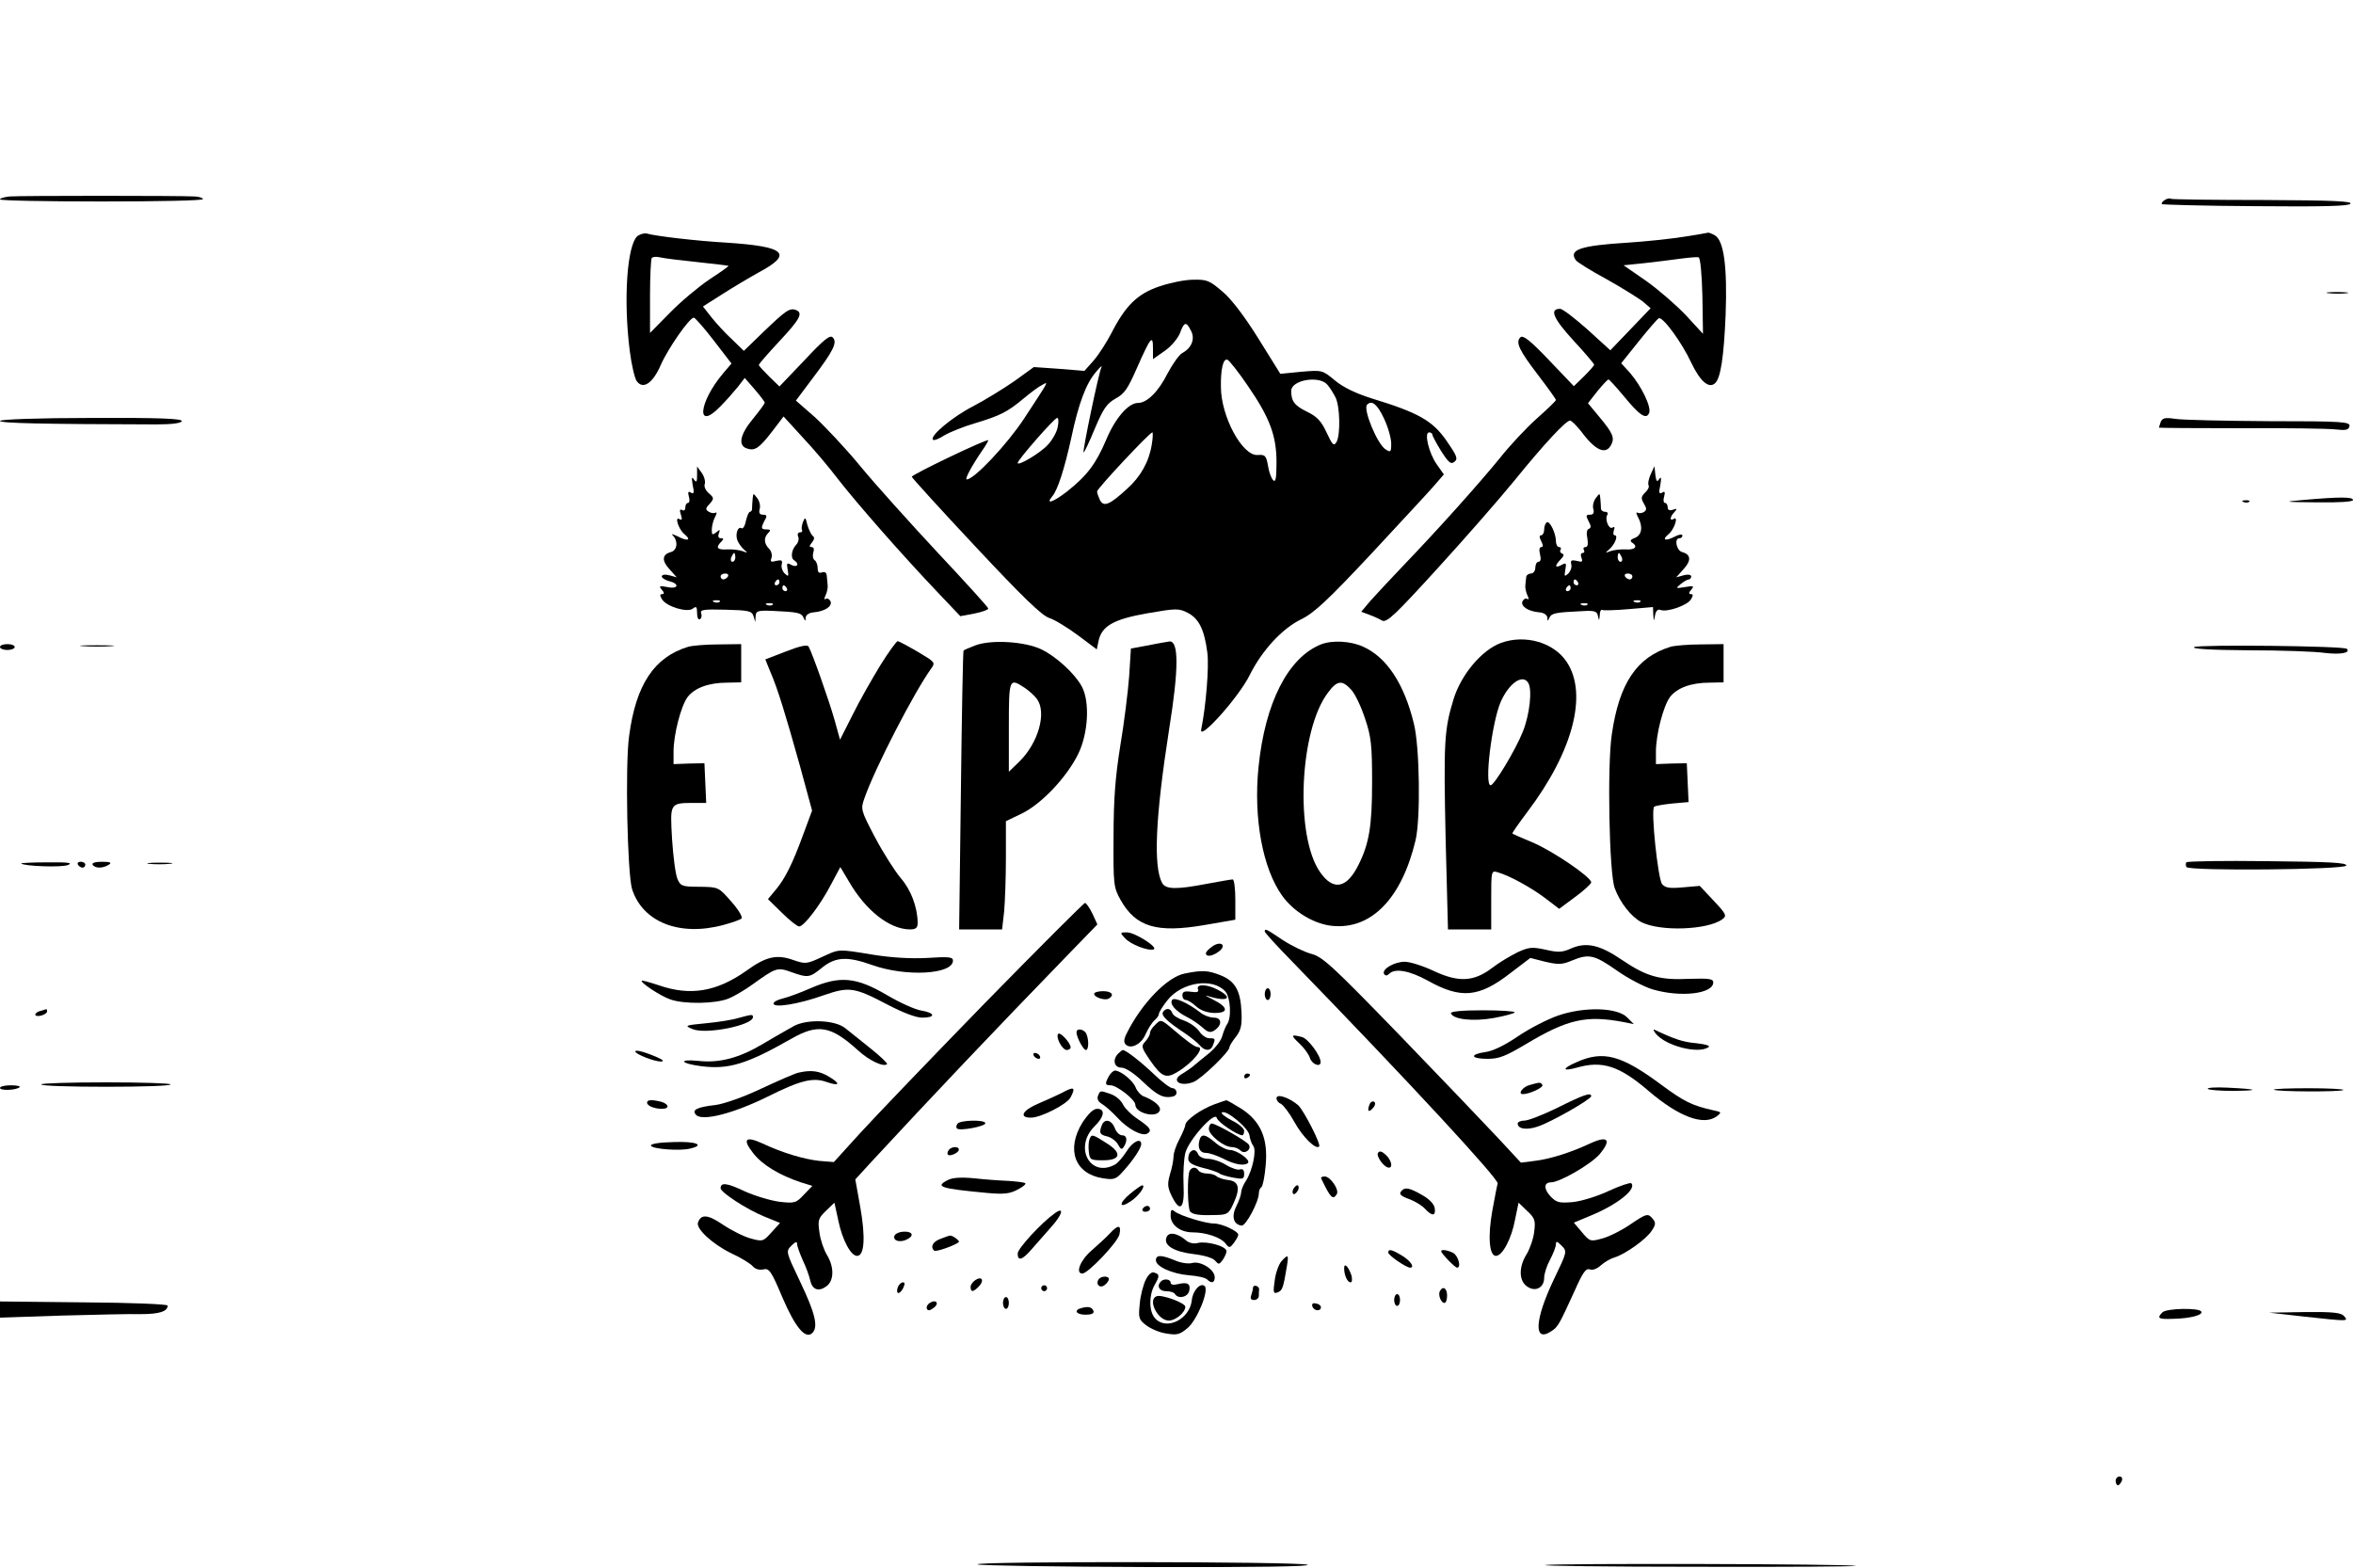 <?xml version="1.0" standalone="no"?>
<!DOCTYPE svg PUBLIC "-//W3C//DTD SVG 20010904//EN"
 "http://www.w3.org/TR/2001/REC-SVG-20010904/DTD/svg10.dtd">
<svg version="1.0" xmlns="http://www.w3.org/2000/svg"
 width="800pt" height="533pt" viewBox="0 0 800 533"
 preserveAspectRatio="xMidYMid meet">

<g transform="translate(0,533) scale(0.1,-0.1)"
fill="#000000" stroke="none">
<path d="M32 4662 c-17 -2 -32 -6 -32 -10 0 -4 155 -7 345 -7 190 0 345 3 345
8 0 4 -12 8 -27 9 -48 3 -596 3 -631 0z"/>
<path d="M7360 4650 c-8 -5 -12 -11 -10 -14 3 -2 146 -6 317 -7 229 -2 316 0
324 8 9 9 -60 12 -296 13 -169 0 -310 2 -314 4 -4 3 -13 1 -21 -4z"/>
<path d="M2168 4528 c-36 -29 -49 -216 -27 -390 6 -48 17 -95 24 -104 21 -29
54 -8 81 54 25 57 98 162 113 162 4 0 35 -35 68 -78 l60 -78 -29 -34 c-83 -99
-92 -197 -10 -113 21 21 48 52 61 68 l23 30 34 -39 c19 -22 34 -42 34 -45 0
-4 -18 -28 -40 -55 -44 -53 -52 -91 -20 -101 27 -9 42 2 86 59 l38 50 64 -70
c36 -38 91 -103 122 -144 63 -81 218 -258 339 -385 l76 -80 48 9 c26 5 47 13
47 17 0 4 -77 89 -171 189 -94 101 -213 233 -264 295 -51 62 -122 137 -156
168 l-63 55 57 76 c71 94 85 122 68 139 -9 9 -30 -7 -96 -78 l-85 -89 -35 34
c-19 19 -35 36 -35 39 0 4 32 40 70 81 71 76 81 96 56 106 -21 8 -35 -2 -111
-75 l-66 -64 -40 39 c-23 21 -54 55 -70 75 l-29 37 63 40 c34 22 91 56 127 76
118 63 91 88 -110 101 -103 6 -240 22 -271 31 -8 2 -22 -2 -31 -8z m202 -89
c58 -6 106 -12 107 -13 1 -1 -28 -22 -65 -46 -37 -25 -97 -75 -134 -113 l-68
-69 0 124 c0 69 3 128 6 131 4 4 16 5 28 2 12 -3 68 -10 126 -16z"/>
<path d="M5725 4525 c-44 -7 -129 -16 -190 -20 -163 -10 -203 -24 -177 -60 4
-6 50 -35 102 -63 52 -29 108 -64 124 -76 l28 -24 -68 -71 -69 -72 -78 71
c-43 38 -84 70 -93 70 -37 0 -23 -33 45 -107 39 -42 71 -80 71 -83 0 -3 -16
-21 -35 -40 l-34 -33 -85 89 c-64 67 -88 86 -97 77 -17 -17 -4 -44 61 -129 33
-43 60 -81 60 -84 0 -3 -29 -31 -65 -63 -35 -31 -92 -92 -126 -135 -72 -88
-206 -238 -325 -362 -45 -47 -96 -102 -114 -122 l-32 -38 27 -10 c14 -5 34
-14 44 -20 16 -8 44 19 189 178 94 103 211 237 260 297 103 127 176 205 190
205 5 0 22 -17 38 -37 48 -65 84 -81 102 -45 12 23 6 39 -40 94 l-39 47 32 41
c18 22 35 40 38 40 3 -1 26 -26 51 -56 54 -66 77 -82 87 -58 8 20 -26 91 -65
136 l-30 33 60 75 c33 41 63 76 68 78 14 5 78 -82 110 -151 31 -65 61 -90 82
-69 18 18 29 88 35 232 6 163 -6 253 -37 270 -10 6 -20 9 -22 9 -2 -1 -39 -7
-83 -14z m63 -201 l2 -129 -57 62 c-32 34 -93 87 -135 117 l-78 54 68 7 c37 4
92 11 122 15 30 4 60 7 65 5 6 -1 11 -55 13 -131z"/>
<path d="M3941 4356 c-74 -25 -115 -66 -162 -158 -16 -31 -43 -73 -60 -93
l-32 -36 -86 7 -86 6 -65 -47 c-36 -25 -99 -64 -141 -86 -72 -37 -149 -102
-137 -114 3 -4 21 3 39 15 19 11 66 30 104 41 86 26 110 38 165 84 24 20 52
41 63 46 23 13 26 19 -61 -114 -58 -88 -170 -207 -195 -207 -8 0 16 45 55 102
10 14 18 29 18 31 0 8 -259 -116 -260 -124 0 -3 97 -110 216 -237 160 -171
225 -234 251 -243 19 -6 63 -33 98 -59 l64 -48 6 29 c11 51 52 74 167 94 98
17 106 17 137 1 38 -20 56 -58 66 -136 6 -48 -5 -182 -21 -260 -9 -43 129 111
165 185 42 84 110 158 176 190 43 21 91 66 238 223 101 109 198 213 215 233
l31 36 -24 34 c-27 38 -44 109 -26 109 6 0 11 -4 11 -8 0 -4 14 -30 30 -56 25
-39 33 -46 45 -36 13 10 8 21 -28 73 -47 67 -95 94 -252 142 -57 18 -98 38
-127 62 -42 35 -43 35 -114 29 l-71 -7 -74 119 c-46 74 -92 135 -122 160 -44
38 -53 42 -100 41 -29 0 -81 -11 -116 -23z m108 -150 c15 -27 3 -59 -29 -76
-11 -6 -33 -37 -50 -69 -31 -62 -70 -101 -101 -101 -33 0 -78 -53 -108 -125
-35 -82 -64 -121 -133 -176 -48 -37 -75 -46 -50 -16 18 21 41 93 64 197 25
119 51 187 84 225 14 17 22 24 19 17 -9 -17 -65 -286 -61 -290 2 -2 19 34 38
80 29 69 41 86 71 103 30 16 42 34 73 105 46 104 54 114 54 66 l0 -37 40 28
c22 15 45 43 52 61 14 38 21 40 37 8z m193 -187 c75 -109 98 -170 98 -261 0
-54 -3 -69 -11 -61 -7 7 -15 29 -18 50 -6 34 -10 38 -35 36 -52 -4 -125 131
-125 232 -1 61 8 97 22 92 6 -2 37 -41 69 -88z m270 4 c9 -10 21 -29 28 -43
16 -29 18 -128 4 -153 -9 -15 -14 -10 -34 33 -18 39 -33 54 -66 70 -43 21 -54
36 -54 71 0 37 94 53 122 22z m193 -115 c14 -29 25 -68 25 -86 0 -29 -2 -31
-19 -20 -28 17 -78 138 -63 152 16 17 35 1 57 -46z m-1109 -30 c-3 -18 -19
-45 -34 -61 -26 -28 -102 -73 -102 -61 0 10 124 152 134 153 5 1 6 -13 2 -31z
m320 -59 c-9 -58 -38 -110 -84 -151 -60 -55 -79 -62 -92 -39 -5 11 -10 24 -10
30 0 10 179 201 188 201 2 0 2 -18 -2 -41z"/>
<path d="M7918 4333 c18 -2 45 -2 60 0 15 2 0 4 -33 4 -33 0 -45 -2 -27 -4z"/>
<path d="M0 3899 c0 -8 143 -11 530 -12 54 0 85 4 88 11 3 9 -80 12 -307 11
-181 0 -311 -5 -311 -10z"/>
<path d="M7346 3895 c-3 -9 -6 -18 -6 -19 0 -1 125 -2 278 -2 152 1 297 -1
322 -4 36 -4 45 -2 48 11 3 15 -23 17 -274 17 -152 1 -296 4 -319 8 -34 5 -43
3 -49 -11z"/>
<path d="M2370 3715 c0 -24 -2 -27 -11 -15 -7 11 -8 6 -4 -19 6 -26 4 -32 -6
-26 -9 6 -11 2 -7 -13 4 -12 2 -22 -3 -22 -5 0 -9 -7 -9 -16 0 -8 -5 -12 -11
-8 -8 4 -9 -1 -4 -16 5 -16 4 -20 -5 -15 -18 11 -2 -37 18 -52 24 -20 9 -24
-23 -7 -19 9 -25 10 -17 3 18 -19 15 -50 -7 -56 -30 -8 -32 -29 -5 -58 l25
-28 -25 7 c-15 4 -26 2 -26 -4 0 -5 11 -12 25 -16 37 -9 31 -28 -6 -20 -27 5
-30 4 -19 -9 9 -10 9 -15 1 -15 -8 0 -8 -5 0 -18 16 -25 87 -46 105 -31 11 9
14 6 14 -15 0 -15 4 -25 10 -21 5 3 7 12 4 20 -5 12 9 14 83 12 78 -2 89 -4
95 -22 l6 -20 1 20 c1 18 7 20 58 18 85 -4 97 -6 105 -23 6 -13 7 -13 7 0 1 9
12 17 27 18 37 3 64 20 58 37 -4 8 -11 12 -16 9 -6 -4 -7 0 -1 12 5 11 8 26 7
34 -1 8 -2 23 -3 32 -1 11 -6 15 -16 12 -10 -4 -15 0 -15 14 0 12 -5 24 -10
27 -6 4 -8 15 -5 26 4 11 2 19 -6 19 -8 0 -8 4 2 16 8 10 9 18 2 22 -5 4 -13
21 -18 37 -6 27 -8 28 -15 10 -4 -11 -6 -23 -3 -27 2 -5 -1 -8 -7 -8 -7 0 -10
-7 -6 -15 3 -8 0 -20 -7 -27 -16 -17 -20 -45 -7 -53 19 -12 11 -26 -9 -16 -16
9 -17 7 -13 -16 4 -23 3 -25 -10 -13 -8 8 -13 22 -10 32 3 13 -1 15 -19 11
-18 -5 -21 -3 -16 10 3 9 0 23 -8 31 -18 18 -19 38 -3 54 9 9 8 12 -5 12 -20
0 -21 4 -7 31 9 15 7 19 -6 19 -11 0 -15 6 -11 20 3 10 -1 27 -9 37 -13 17
-13 17 -15 -2 -1 -11 -2 -26 -2 -32 1 -7 -3 -13 -7 -13 -4 0 -10 -14 -14 -31
-3 -17 -10 -28 -15 -25 -12 8 -22 -20 -14 -41 4 -10 14 -24 22 -31 14 -12 14
-13 -4 -6 -11 4 -35 7 -52 6 -35 -2 -41 6 -21 26 9 9 9 12 -1 12 -8 0 -11 6
-7 16 5 14 4 15 -9 4 -13 -10 -15 -9 -15 9 0 12 5 32 11 43 6 11 7 18 2 15 -5
-3 -15 -2 -23 3 -12 7 -12 12 3 27 15 18 15 20 -3 36 -11 9 -17 23 -14 31 3 8
-1 25 -10 38 l-16 22 0 -29z m130 -280 c0 -8 -4 -15 -10 -15 -5 0 -7 7 -4 15
4 8 8 15 10 15 2 0 4 -7 4 -15z m-25 -65 c-3 -5 -10 -10 -16 -10 -5 0 -9 5 -9
10 0 6 7 10 16 10 8 0 12 -4 9 -10z m175 -20 c0 -5 -5 -10 -11 -10 -5 0 -7 5
-4 10 3 6 8 10 11 10 2 0 4 -4 4 -10z m25 -20 c3 -5 1 -10 -4 -10 -6 0 -11 5
-11 10 0 6 2 10 4 10 3 0 8 -4 11 -10z m-228 -46 c-3 -3 -12 -4 -19 -1 -8 3
-5 6 6 6 11 1 17 -2 13 -5z m180 -10 c-3 -3 -12 -4 -19 -1 -8 3 -5 6 6 6 11 1
17 -2 13 -5z"/>
<path d="M5612 3717 c-7 -16 -10 -32 -7 -37 3 -5 -2 -16 -12 -25 -14 -14 -14
-20 -4 -37 10 -17 10 -22 0 -29 -7 -4 -17 -5 -22 -2 -5 3 -4 -4 2 -15 18 -33
13 -62 -11 -71 -14 -5 -17 -10 -10 -15 22 -14 12 -26 -20 -24 -18 1 -42 -2
-53 -6 -18 -7 -18 -6 -4 6 19 16 32 48 19 48 -5 0 -6 7 -3 17 4 10 2 14 -5 9
-12 -7 -27 29 -17 44 3 5 0 10 -8 10 -8 0 -15 6 -14 13 0 6 -1 21 -2 32 -2 19
-2 19 -15 2 -8 -10 -12 -27 -9 -37 4 -14 0 -20 -11 -20 -14 0 -15 -3 -5 -22 9
-16 9 -23 1 -26 -7 -2 -9 -15 -5 -33 3 -19 1 -29 -6 -29 -7 0 -9 -4 -6 -10 3
-5 2 -10 -4 -10 -6 0 -8 -7 -4 -17 5 -13 2 -15 -16 -10 -18 4 -22 2 -19 -11 3
-10 -2 -24 -10 -32 -13 -12 -14 -10 -10 13 4 23 3 25 -13 16 -23 -12 -24 -3
-3 19 11 11 13 17 5 20 -6 2 -9 8 -5 13 3 5 0 9 -5 9 -6 0 -11 9 -11 20 0 27
-21 70 -31 64 -5 -3 -9 -14 -9 -25 0 -10 -5 -19 -10 -19 -7 0 -7 -6 0 -20 7
-14 7 -20 0 -20 -6 0 -8 -10 -4 -25 4 -15 2 -25 -5 -25 -6 0 -11 -9 -11 -20 0
-11 -7 -20 -15 -20 -8 0 -16 -6 -16 -12 -1 -7 -2 -20 -3 -28 -1 -8 2 -23 7
-34 6 -12 5 -16 -1 -12 -5 3 -12 -1 -16 -9 -6 -17 21 -34 58 -37 15 -1 26 -9
27 -18 0 -13 1 -13 7 0 7 15 20 18 109 22 45 3 53 0 56 -17 4 -17 4 -17 6 3 0
13 4 21 9 18 4 -2 45 -1 90 3 l82 7 1 -26 c2 -24 2 -24 6 -2 3 16 10 22 19 18
22 -8 90 15 103 36 8 13 8 18 0 18 -8 0 -8 5 1 15 11 13 8 14 -21 9 -32 -5
-33 -5 -15 10 11 9 23 16 28 16 4 0 8 5 8 10 0 6 -11 8 -26 4 l-25 -7 25 28
c27 29 25 50 -5 58 -19 5 -28 47 -9 47 6 0 10 4 10 9 0 6 -12 4 -27 -4 -31
-16 -44 -11 -21 8 19 14 36 63 19 53 -15 -10 -14 7 2 23 10 11 9 13 -5 8 -12
-4 -18 -1 -18 8 0 8 -4 15 -9 15 -5 0 -7 10 -3 22 4 15 2 19 -7 13 -10 -6 -12
0 -6 26 4 24 3 30 -4 20 -7 -11 -10 -8 -13 15 l-3 29 -13 -28z m-98 -282 c3
-8 1 -15 -4 -15 -6 0 -10 7 -10 15 0 8 2 15 4 15 2 0 6 -7 10 -15z m36 -65 c0
-5 -4 -10 -9 -10 -6 0 -13 5 -16 10 -3 6 1 10 9 10 9 0 16 -4 16 -10z m-185
-20 c3 -5 1 -10 -4 -10 -6 0 -11 5 -11 10 0 6 2 10 4 10 3 0 8 -4 11 -10z
m-25 -20 c0 -5 -5 -10 -11 -10 -5 0 -7 5 -4 10 3 6 8 10 11 10 2 0 4 -4 4 -10z
m237 -46 c-3 -3 -12 -4 -19 -1 -8 3 -5 6 6 6 11 1 17 -2 13 -5z m-180 -10 c-3
-3 -12 -4 -19 -1 -8 3 -5 6 6 6 11 1 17 -2 13 -5z"/>
<path d="M7830 3630 c-70 -6 -66 -7 48 -8 76 -1 122 2 122 8 0 11 -46 11 -170
0z"/>
<path d="M7628 3623 c7 -3 16 -2 19 1 4 3 -2 6 -13 5 -11 0 -14 -3 -6 -6z"/>
<path d="M5103 3144 c-65 -24 -135 -107 -161 -191 -32 -105 -34 -145 -27 -475
l8 -308 73 0 74 0 0 101 c0 99 0 100 23 93 41 -12 113 -52 161 -88 l47 -36 54
40 c30 22 55 45 55 50 0 18 -133 108 -200 136 -36 15 -66 28 -68 30 -2 1 22
35 52 75 154 204 205 399 133 508 -44 67 -142 95 -224 65z m93 -136 c14 -23 5
-108 -19 -167 -26 -64 -97 -181 -109 -181 -22 0 4 213 34 283 28 64 75 97 94
65z"/>
<path d="M2993 3068 c-28 -46 -71 -121 -94 -168 l-43 -85 -18 65 c-19 68 -78
234 -89 252 -5 7 -31 1 -77 -17 l-70 -27 17 -42 c25 -57 52 -146 101 -321 l41
-151 -30 -81 c-37 -101 -62 -151 -95 -190 l-25 -30 47 -46 c26 -26 53 -47 59
-47 16 0 71 71 108 142 l32 60 28 -47 c58 -101 139 -164 208 -165 21 0 27 5
27 23 -1 54 -23 112 -58 152 -20 24 -59 85 -87 138 -49 93 -49 96 -36 133 35
101 168 359 227 441 15 21 13 22 -46 57 -34 20 -64 36 -68 36 -4 0 -31 -37
-59 -82z"/>
<path d="M3317 3136 c-21 -8 -40 -16 -41 -18 -2 -1 -6 -216 -9 -475 l-6 -473
73 0 73 0 7 61 c3 34 6 117 6 184 l0 123 54 26 c68 33 154 125 192 203 34 70
40 177 12 229 -24 44 -86 101 -137 126 -56 27 -170 34 -224 14z m166 -144 c15
-10 34 -27 42 -38 35 -46 5 -151 -60 -214 l-35 -34 0 152 c0 165 1 168 53 134z"/>
<path d="M3905 3136 l-60 -11 -6 -95 c-4 -52 -17 -158 -30 -235 -17 -106 -23
-182 -23 -310 -1 -163 0 -172 24 -215 52 -92 123 -113 286 -85 l104 18 0 68
c0 38 -4 69 -9 69 -5 0 -45 -7 -88 -15 -104 -20 -140 -19 -152 3 -30 57 -23
222 24 523 33 205 33 301 1 298 -6 -1 -38 -6 -71 -13z"/>
<path d="M4491 3139 c-112 -45 -190 -199 -212 -416 -18 -174 14 -346 80 -438
39 -55 109 -97 171 -103 133 -13 236 94 283 292 17 74 14 316 -6 396 -33 135
-92 225 -172 261 -43 20 -106 23 -144 8z m103 -154 c13 -14 34 -58 47 -98 21
-62 24 -91 24 -217 0 -148 -10 -208 -46 -280 -40 -81 -86 -90 -131 -25 -86
123 -70 483 27 610 31 42 48 44 79 10z"/>
<path d="M0 3130 c0 -5 11 -10 25 -10 14 0 25 5 25 10 0 6 -11 10 -25 10 -14
0 -25 -4 -25 -10z"/>
<path d="M283 3133 c26 -2 68 -2 95 0 26 2 4 3 -48 3 -52 0 -74 -1 -47 -3z"/>
<path d="M2340 3131 c-116 -35 -178 -129 -201 -303 -14 -98 -6 -469 10 -521
36 -112 161 -162 310 -122 30 8 58 18 62 22 5 5 -11 31 -35 58 -43 49 -43 49
-107 50 -58 0 -65 2 -75 25 -7 14 -15 75 -19 136 -7 125 -9 124 78 124 l38 0
-3 68 -3 67 -52 -1 -53 -2 0 42 c0 59 25 154 47 185 24 32 72 50 136 50 l47 1
0 65 0 65 -77 -1 c-43 0 -89 -4 -103 -8z"/>
<path d="M5680 3131 c-115 -35 -175 -124 -200 -298 -16 -105 -9 -474 10 -523
18 -49 56 -97 90 -115 64 -33 225 -27 275 9 17 12 15 17 -29 64 l-47 50 -57
-5 c-45 -4 -60 -2 -71 11 -14 17 -39 252 -27 263 3 3 31 8 61 11 l56 5 -3 66
-3 66 -52 -1 -53 -2 0 42 c0 59 25 154 47 185 24 32 72 50 136 50 l47 1 0 65
0 65 -77 -1 c-43 0 -89 -4 -103 -8z"/>
<path d="M7460 3130 c-10 -6 54 -10 185 -11 110 0 227 -4 260 -9 52 -6 88 0
74 14 -9 10 -504 15 -519 6z"/>
<path d="M7433 2398 c-2 -5 -2 -12 1 -16 9 -14 539 -9 543 5 4 10 -59 13 -267
15 -150 2 -274 0 -277 -4z"/>
<path d="M72 2394 c10 -9 137 -14 159 -5 18 7 1 10 -69 9 -51 0 -92 -2 -90 -4z"/>
<path d="M265 2390 c3 -5 10 -10 16 -10 5 0 9 5 9 10 0 6 -7 10 -16 10 -8 0
-12 -4 -9 -10z"/>
<path d="M315 2390 c8 -13 35 -13 55 0 11 7 5 10 -23 10 -23 0 -36 -4 -32 -10z"/>
<path d="M507 2393 c18 -2 50 -2 70 0 21 2 7 4 -32 4 -38 0 -55 -2 -38 -4z"/>
<path d="M3347 1918 c-184 -189 -374 -387 -423 -441 l-89 -98 -50 4 c-53 6
-124 27 -192 59 -59 27 -70 15 -32 -33 31 -40 90 -75 162 -99 l39 -12 -29 -30
c-26 -28 -31 -30 -83 -24 -30 4 -84 20 -119 36 -59 28 -81 31 -81 10 0 -14 89
-72 148 -96 l54 -22 -29 -32 c-28 -31 -30 -32 -70 -21 -23 6 -65 27 -95 47
-51 35 -75 37 -85 7 -7 -21 50 -73 111 -103 35 -16 69 -37 76 -46 8 -9 22 -13
35 -10 20 5 27 -5 65 -95 44 -103 79 -144 102 -121 21 21 9 68 -41 173 -49
103 -50 104 -30 124 13 13 19 15 19 6 0 -8 9 -32 19 -55 11 -23 22 -53 25 -67
7 -34 28 -42 55 -23 27 19 28 66 2 108 -10 17 -22 51 -25 76 -6 41 -4 48 22
73 l29 28 13 -60 c14 -68 43 -121 64 -121 25 0 29 63 11 165 l-17 95 53 58
c213 230 413 441 672 708 l98 101 -17 37 c-10 20 -21 36 -25 36 -4 0 -158
-154 -342 -342z"/>
<path d="M4300 2163 c0 -4 42 -50 93 -102 400 -412 703 -740 699 -755 -2 -6
-10 -47 -18 -91 -16 -88 -11 -155 12 -155 22 0 53 58 65 123 l12 58 29 -28
c27 -25 29 -33 24 -72 -3 -24 -15 -58 -26 -76 -27 -43 -26 -90 2 -109 28 -20
58 -4 58 29 0 14 9 42 20 62 11 21 20 44 20 53 0 11 4 10 19 -5 20 -20 19 -21
-26 -115 -65 -136 -70 -216 -10 -177 24 15 28 23 81 139 27 61 38 77 51 72 9
-4 25 2 38 14 12 11 33 23 47 27 36 11 108 62 126 91 13 19 14 27 4 39 -17 21
-21 20 -80 -20 -28 -19 -70 -40 -93 -46 -40 -11 -42 -10 -69 22 l-27 32 55 23
c91 37 160 91 140 111 -3 3 -37 -8 -76 -26 -38 -18 -93 -35 -122 -38 -47 -4
-56 -2 -77 20 -23 25 -22 47 2 47 30 0 135 61 165 95 42 50 29 65 -30 38 -66
-31 -138 -54 -190 -60 l-47 -6 -78 84 c-43 46 -193 203 -334 349 -229 236
-262 267 -301 277 -25 7 -68 28 -97 47 -56 38 -61 40 -61 29z"/>
<path d="M3825 2140 c19 -21 78 -44 97 -38 18 6 -63 58 -91 58 -23 0 -24 -1
-6 -20z"/>
<path d="M4123 2113 c-13 -9 -23 -19 -23 -24 0 -14 23 -10 44 6 28 21 7 37
-21 18z"/>
<path d="M5341 2105 c-29 -13 -43 -14 -86 -4 -46 10 -57 9 -96 -9 -24 -12 -63
-35 -86 -53 -62 -47 -114 -50 -199 -10 -36 17 -80 31 -98 31 -36 0 -80 -26
-70 -42 4 -6 10 -6 17 1 20 20 69 11 131 -23 113 -63 174 -58 282 26 l67 51
51 -13 c44 -10 57 -10 90 4 58 24 76 20 152 -33 38 -27 93 -56 123 -65 96 -28
206 -15 206 24 0 12 -15 14 -80 12 -103 -5 -147 8 -230 64 -76 52 -122 62
-174 39z"/>
<path d="M2792 2075 c-50 -23 -54 -23 -95 -9 -56 20 -93 12 -160 -37 -101 -71
-190 -86 -297 -49 -30 10 -56 17 -58 16 -6 -7 65 -53 97 -64 48 -17 155 -15
198 3 20 8 57 30 83 49 78 56 83 58 130 41 57 -20 62 -20 105 15 46 37 86 39
170 9 115 -41 275 -32 275 15 0 12 -14 14 -87 9 -58 -3 -122 1 -185 11 -122
20 -113 20 -176 -9z"/>
<path d="M4028 2020 c-59 -11 -147 -102 -197 -203 -10 -19 -11 -31 -4 -38 18
-18 54 1 68 35 8 18 21 38 29 46 9 7 16 17 16 22 0 6 13 27 29 47 49 62 154
78 197 30 18 -20 22 -92 5 -113 -4 -6 -11 -23 -15 -37 -3 -15 -23 -41 -43 -58
-21 -17 -46 -37 -55 -45 -9 -8 -26 -19 -37 -26 -42 -22 -11 -47 36 -29 27 10
123 103 123 118 0 5 10 21 22 36 17 22 21 39 19 83 -3 73 -21 106 -71 126 -43
17 -63 18 -122 6z"/>
<path d="M2758 1971 c-36 -16 -80 -32 -97 -36 -17 -4 -31 -11 -31 -17 0 -16
86 -2 170 28 87 30 104 28 218 -32 52 -27 96 -44 117 -44 47 0 45 16 -2 24
-21 3 -74 27 -118 53 -104 61 -159 66 -257 24z"/>
<path d="M4073 1967 c4 -10 -3 -12 -24 -9 -22 3 -29 0 -29 -12 0 -9 5 -16 12
-16 6 0 22 -10 34 -21 15 -14 37 -22 61 -23 51 -1 50 19 -2 45 -22 11 -31 16
-20 13 68 -22 91 -8 35 21 -36 19 -74 20 -67 2z"/>
<path d="M4300 1950 c0 -11 5 -20 10 -20 6 0 10 9 10 20 0 11 -4 20 -10 20 -5
0 -10 -9 -10 -20z"/>
<path d="M3720 1951 c0 -12 37 -24 50 -16 20 12 10 25 -20 25 -16 0 -30 -4
-30 -9z"/>
<path d="M3985 1930 c-9 -14 12 -38 49 -57 17 -8 41 -25 54 -36 18 -17 27 -19
40 -11 28 18 27 44 -1 44 -13 0 -35 8 -48 19 -42 32 -87 52 -94 41z"/>
<path d="M138 1893 c-10 -2 -18 -8 -18 -13 0 -4 9 -6 20 -3 11 3 20 9 20 14 0
5 -1 8 -2 8 -2 -1 -11 -3 -20 -6z"/>
<path d="M3954 1889 c-7 -12 14 -32 76 -73 19 -13 41 -31 49 -40 17 -20 37
-21 45 0 9 23 8 24 -13 24 -10 0 -26 11 -34 24 -9 13 -32 29 -51 36 -19 6 -37
17 -40 25 -6 18 -22 19 -32 4z"/>
<path d="M4933 1885 c7 -21 75 -29 147 -16 38 7 70 16 70 19 0 4 -49 7 -110 7
-69 0 -109 -4 -107 -10z"/>
<path d="M5297 1877 c-37 -13 -99 -45 -137 -71 -44 -30 -85 -50 -110 -53 -55
-8 -50 -23 8 -23 39 0 61 9 130 50 142 85 205 99 332 75 l35 -7 -22 22 c-33
35 -146 38 -236 7z"/>
<path d="M2511 1869 c-18 -6 -68 -14 -110 -18 -73 -7 -75 -8 -46 -20 45 -19
205 13 205 41 0 10 -4 9 -49 -3z"/>
<path d="M2700 1842 c-19 -11 -66 -37 -104 -60 -82 -49 -149 -67 -222 -59 -70
7 -61 -9 10 -18 93 -12 155 7 306 93 91 52 134 45 227 -39 38 -35 87 -58 99
-47 2 3 -23 27 -57 54 -34 27 -72 58 -85 68 -34 28 -128 32 -174 8z"/>
<path d="M3926 1844 c-9 -8 -16 -20 -16 -26 0 -6 -7 -19 -16 -29 -15 -16 -13
-21 16 -64 39 -56 54 -63 91 -41 53 31 98 86 71 86 -9 0 -36 19 -87 63 -38 32
-39 32 -59 11z"/>
<path d="M3660 1820 c0 -16 23 -60 32 -60 9 0 11 31 2 54 -7 17 -34 22 -34 6z"/>
<path d="M5630 1815 c34 -41 142 -69 178 -46 9 5 -6 10 -40 14 -46 4 -73 13
-143 46 -5 2 -3 -4 5 -14z"/>
<path d="M3598 1815 c-10 -10 13 -55 29 -55 7 0 13 4 13 9 0 15 -35 53 -42 46z"/>
<path d="M4418 1782 c16 -15 32 -37 36 -50 7 -21 36 -32 36 -13 0 22 -42 79
-63 85 -38 10 -40 7 -9 -22z"/>
<path d="M2160 1755 c0 -9 66 -35 87 -34 12 0 8 5 -12 14 -44 19 -75 27 -75
20z"/>
<path d="M3802 1748 c-21 -21 -14 -48 11 -48 14 0 44 -20 75 -50 39 -37 60
-50 82 -50 20 0 30 5 30 15 0 8 -6 15 -13 15 -8 0 -36 21 -64 48 -43 41 -95
82 -106 82 -1 0 -8 -5 -15 -12z"/>
<path d="M3515 1740 c3 -5 11 -10 16 -10 6 0 7 5 4 10 -3 6 -11 10 -16 10 -6
0 -7 -4 -4 -10z"/>
<path d="M5361 1719 c-51 -22 -51 -33 0 -19 87 25 145 6 245 -80 102 -87 185
-118 230 -86 18 14 18 15 -11 21 -72 16 -100 30 -177 87 -136 101 -197 117
-287 77z"/>
<path d="M2715 1683 c-11 -2 -68 -27 -126 -54 -61 -29 -127 -52 -156 -56 -64
-7 -83 -17 -66 -34 22 -22 128 6 240 61 114 57 157 68 204 51 44 -15 48 -6 8
18 -33 20 -61 24 -104 14z"/>
<path d="M3770 1671 c-14 -26 -13 -31 6 -31 21 0 84 -49 84 -66 0 -29 73 -47
83 -20 6 14 -19 35 -56 49 -9 4 -21 17 -26 30 -9 23 -51 57 -70 57 -6 0 -15
-9 -21 -19z"/>
<path d="M4230 1669 c0 -5 5 -7 10 -4 6 3 10 8 10 11 0 2 -4 4 -10 4 -5 0 -10
-5 -10 -11z"/>
<path d="M140 1643 c0 -5 99 -8 220 -8 121 0 220 3 220 8 0 4 -99 7 -220 7
-121 0 -220 -3 -220 -7z"/>
<path d="M5201 1641 c-24 -6 -42 -31 -23 -31 22 0 71 23 66 31 -6 10 -8 10
-43 0z"/>
<path d="M0 1631 c0 -10 57 -8 67 3 3 3 -10 6 -30 6 -21 0 -37 -4 -37 -9z"/>
<path d="M7506 1628 c3 -4 42 -7 87 -7 94 1 85 6 -20 11 -39 2 -69 0 -67 -4z"/>
<path d="M3610 1614 c-14 -7 -49 -23 -77 -35 -56 -23 -71 -49 -28 -49 34 0
122 45 135 69 18 35 12 38 -30 15z"/>
<path d="M7731 1625 c7 -7 229 -8 236 -1 4 3 -49 6 -117 6 -68 0 -121 -2 -119
-5z"/>
<path d="M3733 1604 c-4 -10 1 -20 13 -27 10 -6 35 -27 54 -48 35 -38 84 -64
101 -53 17 10 9 21 -31 48 -23 15 -46 38 -52 51 -6 13 -24 29 -41 35 -38 13
-36 13 -44 -6z"/>
<path d="M4340 1596 c0 -8 7 -16 15 -19 8 -4 29 -31 46 -62 28 -51 73 -95 84
-83 7 7 -52 122 -71 140 -30 26 -74 41 -74 24z"/>
<path d="M5296 1564 c-49 -24 -100 -44 -113 -44 -13 0 -23 -5 -23 -10 0 -19
32 -23 69 -10 45 15 180 92 181 103 0 14 -26 5 -114 -39z"/>
<path d="M2200 1581 c0 -11 25 -21 51 -21 26 0 24 16 -3 24 -32 8 -48 7 -48
-3z"/>
<path d="M4128 1575 c-44 -16 -98 -54 -98 -70 0 -5 -9 -27 -20 -48 -11 -20
-20 -47 -20 -58 0 -12 -5 -39 -12 -61 -9 -32 -9 -44 5 -73 29 -60 45 -45 41
36 -2 40 1 89 6 109 12 45 101 144 107 119 3 -14 70 -59 87 -59 3 0 6 7 6 15
0 8 -18 24 -41 35 -23 12 -38 24 -35 27 12 13 91 -52 94 -77 2 -14 8 -30 13
-36 12 -15 -3 -85 -25 -119 -9 -13 -16 -31 -16 -38 0 -8 -7 -29 -16 -47 -18
-35 -11 -63 17 -67 14 -3 59 81 59 110 0 9 4 18 9 21 4 3 11 35 14 72 9 92
-16 151 -82 194 -26 16 -50 30 -52 29 -2 0 -21 -7 -41 -14z"/>
<path d="M4656 1574 c-9 -23 -2 -28 13 -10 7 8 8 17 3 20 -6 3 -13 -1 -16 -10z"/>
<path d="M3680 1513 c-56 -91 -26 -174 69 -189 38 -6 45 -4 69 23 33 36 62 79
62 93 0 23 -30 8 -50 -25 -12 -19 -30 -40 -40 -45 -84 -45 -139 59 -70 129 35
34 39 61 10 61 -13 0 -30 -17 -50 -47z"/>
<path d="M3255 1509 c-4 -6 -5 -13 -1 -16 8 -9 96 7 96 18 0 13 -87 11 -95 -2z"/>
<path d="M3746 1504 c-10 -26 -7 -32 19 -38 13 -3 30 -16 36 -27 9 -17 13 -19
20 -8 13 21 11 39 -6 39 -9 0 -20 11 -25 25 -11 28 -35 33 -44 9z"/>
<path d="M4110 1492 c0 -21 51 -62 78 -62 10 0 23 -5 30 -12 14 -14 38 4 28
20 -7 12 -112 72 -126 72 -5 0 -10 -8 -10 -18z"/>
<path d="M3704 1456 c-3 -8 -4 -27 -2 -43 3 -26 6 -28 48 -28 61 0 66 25 11
59 -47 30 -50 31 -57 12z"/>
<path d="M4078 1453 c-7 -27 2 -43 23 -43 11 0 37 -9 59 -20 39 -20 71 -25 83
-14 10 10 -38 44 -61 44 -11 0 -34 11 -50 25 -35 30 -48 31 -54 8z"/>
<path d="M2213 1435 c4 -12 100 -19 134 -10 51 12 20 25 -57 22 -48 -1 -78 -6
-77 -12z"/>
<path d="M3225 1419 c-4 -6 -5 -12 -2 -15 7 -7 37 7 37 17 0 13 -27 11 -35 -2z"/>
<path d="M4047 1413 c-4 -3 -7 -14 -7 -23 0 -13 14 -21 47 -30 26 -6 52 -15
58 -19 5 -5 27 -11 48 -15 33 -6 37 -5 37 13 0 13 -5 18 -14 15 -7 -3 -29 4
-47 15 -19 12 -47 21 -62 21 -15 0 -30 7 -33 15 -7 16 -17 19 -27 8z"/>
<path d="M4685 1410 c-7 -11 21 -50 37 -50 15 0 8 27 -11 44 -13 12 -21 14
-26 6z"/>
<path d="M4045 1350 c-9 -15 -8 -131 2 -140 10 -10 34 -13 89 -11 37 1 42 4
58 40 24 52 18 75 -19 79 -17 2 -34 8 -39 13 -6 5 -20 9 -32 9 -13 0 -26 5
-29 10 -8 13 -22 13 -30 0z"/>
<path d="M3223 1318 c-46 -23 -26 -29 133 -44 56 -5 77 -3 103 11 18 9 30 19
27 22 -3 3 -29 6 -58 8 -29 1 -82 5 -118 9 -41 4 -73 2 -87 -6z"/>
<path d="M4492 1323 c32 -67 40 -74 53 -53 9 15 -22 60 -41 60 -9 0 -14 -3
-12 -7z"/>
<path d="M3841 1270 c-39 -33 -36 -51 4 -24 26 17 53 54 38 54 -4 -1 -23 -14
-42 -30z"/>
<path d="M4396 1285 c-3 -8 -1 -15 3 -15 5 0 11 7 15 15 3 8 1 15 -3 15 -5 0
-11 -7 -15 -15z"/>
<path d="M4767 1283 c-13 -12 -7 -19 27 -31 18 -7 41 -21 51 -32 24 -26 37
-25 33 2 -2 14 -18 31 -43 45 -42 24 -57 27 -68 16z"/>
<path d="M3885 1220 c-3 -5 1 -10 9 -10 9 0 16 5 16 10 0 6 -4 10 -9 10 -6 0
-13 -4 -16 -10z"/>
<path d="M3585 1204 c-45 -32 -125 -119 -125 -136 0 -27 16 -22 47 14 16 18
45 51 66 75 40 44 47 73 12 47z"/>
<path d="M3980 1197 c0 -32 33 -57 75 -57 45 0 95 -17 111 -37 13 -17 15 -17
29 1 8 11 15 23 15 28 0 12 -56 38 -82 38 -30 0 -117 27 -134 41 -11 9 -14 6
-14 -14z"/>
<path d="M3774 1137 c-11 -12 -39 -38 -62 -58 -39 -33 -57 -79 -32 -79 19 0
120 106 126 133 7 33 -4 34 -32 4z"/>
<path d="M3068 1142 c-16 -2 -28 -9 -28 -18 0 -16 27 -19 49 -5 21 13 9 26
-21 23z"/>
<path d="M3966 1123 c-11 -27 25 -49 93 -57 34 -4 65 -13 72 -22 12 -14 14
-14 26 2 7 10 13 24 13 30 0 17 -67 35 -97 28 -14 -4 -31 0 -41 9 -29 25 -59
30 -66 10z"/>
<path d="M3198 1118 c-26 -9 -36 -27 -22 -40 5 -6 72 18 84 29 4 4 -21 23 -30
22 -3 0 -17 -5 -32 -11z"/>
<path d="M4720 1071 c0 -9 61 -51 74 -51 17 0 2 23 -26 40 -36 22 -48 25 -48
11z"/>
<path d="M4900 1076 c0 -8 47 -56 54 -56 15 0 4 40 -13 50 -20 10 -41 13 -41
6z"/>
<path d="M3930 1045 c0 -21 54 -46 113 -51 28 -2 55 -8 61 -14 15 -15 26 -12
26 8 -1 26 -47 55 -76 48 -13 -4 -40 0 -60 9 -46 19 -64 19 -64 0z"/>
<path d="M4357 1042 c-9 -10 -20 -40 -23 -65 -6 -41 -5 -47 10 -41 16 6 19 15
31 87 7 42 5 44 -18 19z"/>
<path d="M4570 1018 c0 -24 11 -48 22 -48 5 0 6 10 3 23 -10 30 -25 46 -25 25z"/>
<path d="M3895 978 c-8 -17 -18 -54 -20 -82 -5 -47 -3 -53 22 -72 16 -12 46
-25 69 -28 35 -6 45 -4 72 19 32 27 73 127 58 142 -14 14 -41 -15 -44 -48 -7
-65 -87 -104 -125 -61 -21 23 -21 78 -2 112 18 32 18 37 0 43 -9 4 -20 -5 -30
-25z"/>
<path d="M3318 979 c-10 -6 -18 -17 -18 -24 0 -19 8 -19 27 0 20 20 13 37 -9
24z"/>
<path d="M3735 980 c-11 -17 5 -32 21 -19 8 6 14 15 14 20 0 12 -27 11 -35 -1z"/>
<path d="M3947 973 c-15 -15 -6 -33 17 -33 14 0 28 -4 31 -10 11 -17 42 -11
48 10 6 25 -5 32 -38 24 -15 -4 -25 -2 -25 5 0 12 -23 15 -33 4z"/>
<path d="M3053 955 c-9 -25 4 -29 17 -6 7 15 7 21 0 21 -6 0 -13 -7 -17 -15z"/>
<path d="M3540 950 c0 -5 5 -10 10 -10 6 0 10 5 10 10 0 6 -4 10 -10 10 -5 0
-10 -4 -10 -10z"/>
<path d="M4260 952 c0 -6 -3 -17 -6 -26 -4 -11 -1 -16 10 -16 9 0 16 7 16 15
0 8 0 18 1 22 0 4 -4 9 -10 11 -6 2 -11 -1 -11 -6z"/>
<path d="M4896 941 c-8 -12 3 -41 15 -41 5 0 9 11 9 25 0 25 -14 34 -24 16z"/>
<path d="M3933 923 c-33 -11 3 -83 41 -83 23 0 56 28 56 47 0 13 -79 42 -97
36z"/>
<path d="M4740 910 c0 -11 5 -20 10 -20 6 0 10 9 10 20 0 11 -4 20 -10 20 -5
0 -10 -9 -10 -20z"/>
<path d="M3410 900 c0 -11 5 -20 10 -20 6 0 10 9 10 20 0 11 -4 20 -10 20 -5
0 -10 -9 -10 -20z"/>
<path d="M0 878 l0 -28 208 7 c114 3 236 6 272 5 61 0 90 9 90 29 0 5 -128 10
-285 11 l-285 3 0 -27z"/>
<path d="M3161 900 c-7 -4 -12 -13 -10 -19 3 -8 10 -8 23 2 21 15 9 31 -13 17z"/>
<path d="M4462 888 c5 -15 28 -18 29 -3 0 6 -7 12 -17 13 -10 3 -15 -1 -12
-10z"/>
<path d="M3678 883 c-29 -7 -20 -23 13 -23 19 0 29 4 27 12 -5 14 -17 17 -40
11z"/>
<path d="M7352 868 c-20 -20 -14 -24 36 -22 58 1 104 13 96 25 -8 13 -118 11
-132 -3z"/>
<path d="M7830 854 c156 -17 155 -17 140 1 -10 12 -37 15 -134 14 l-121 -2
115 -13z"/>
<path d="M7193 295 c0 -8 4 -15 8 -15 4 0 9 7 13 15 3 9 0 15 -8 15 -7 0 -13
-7 -13 -15z"/>
<path d="M3324 11 c10 -4 273 -8 585 -9 360 -1 555 2 536 8 -34 11 -1149 12
-1121 1z"/>
<path d="M5255 9 c-22 -3 210 -6 515 -6 305 -1 548 1 540 3 -26 7 -1013 9
-1055 3z"/>
</g>
</svg>
